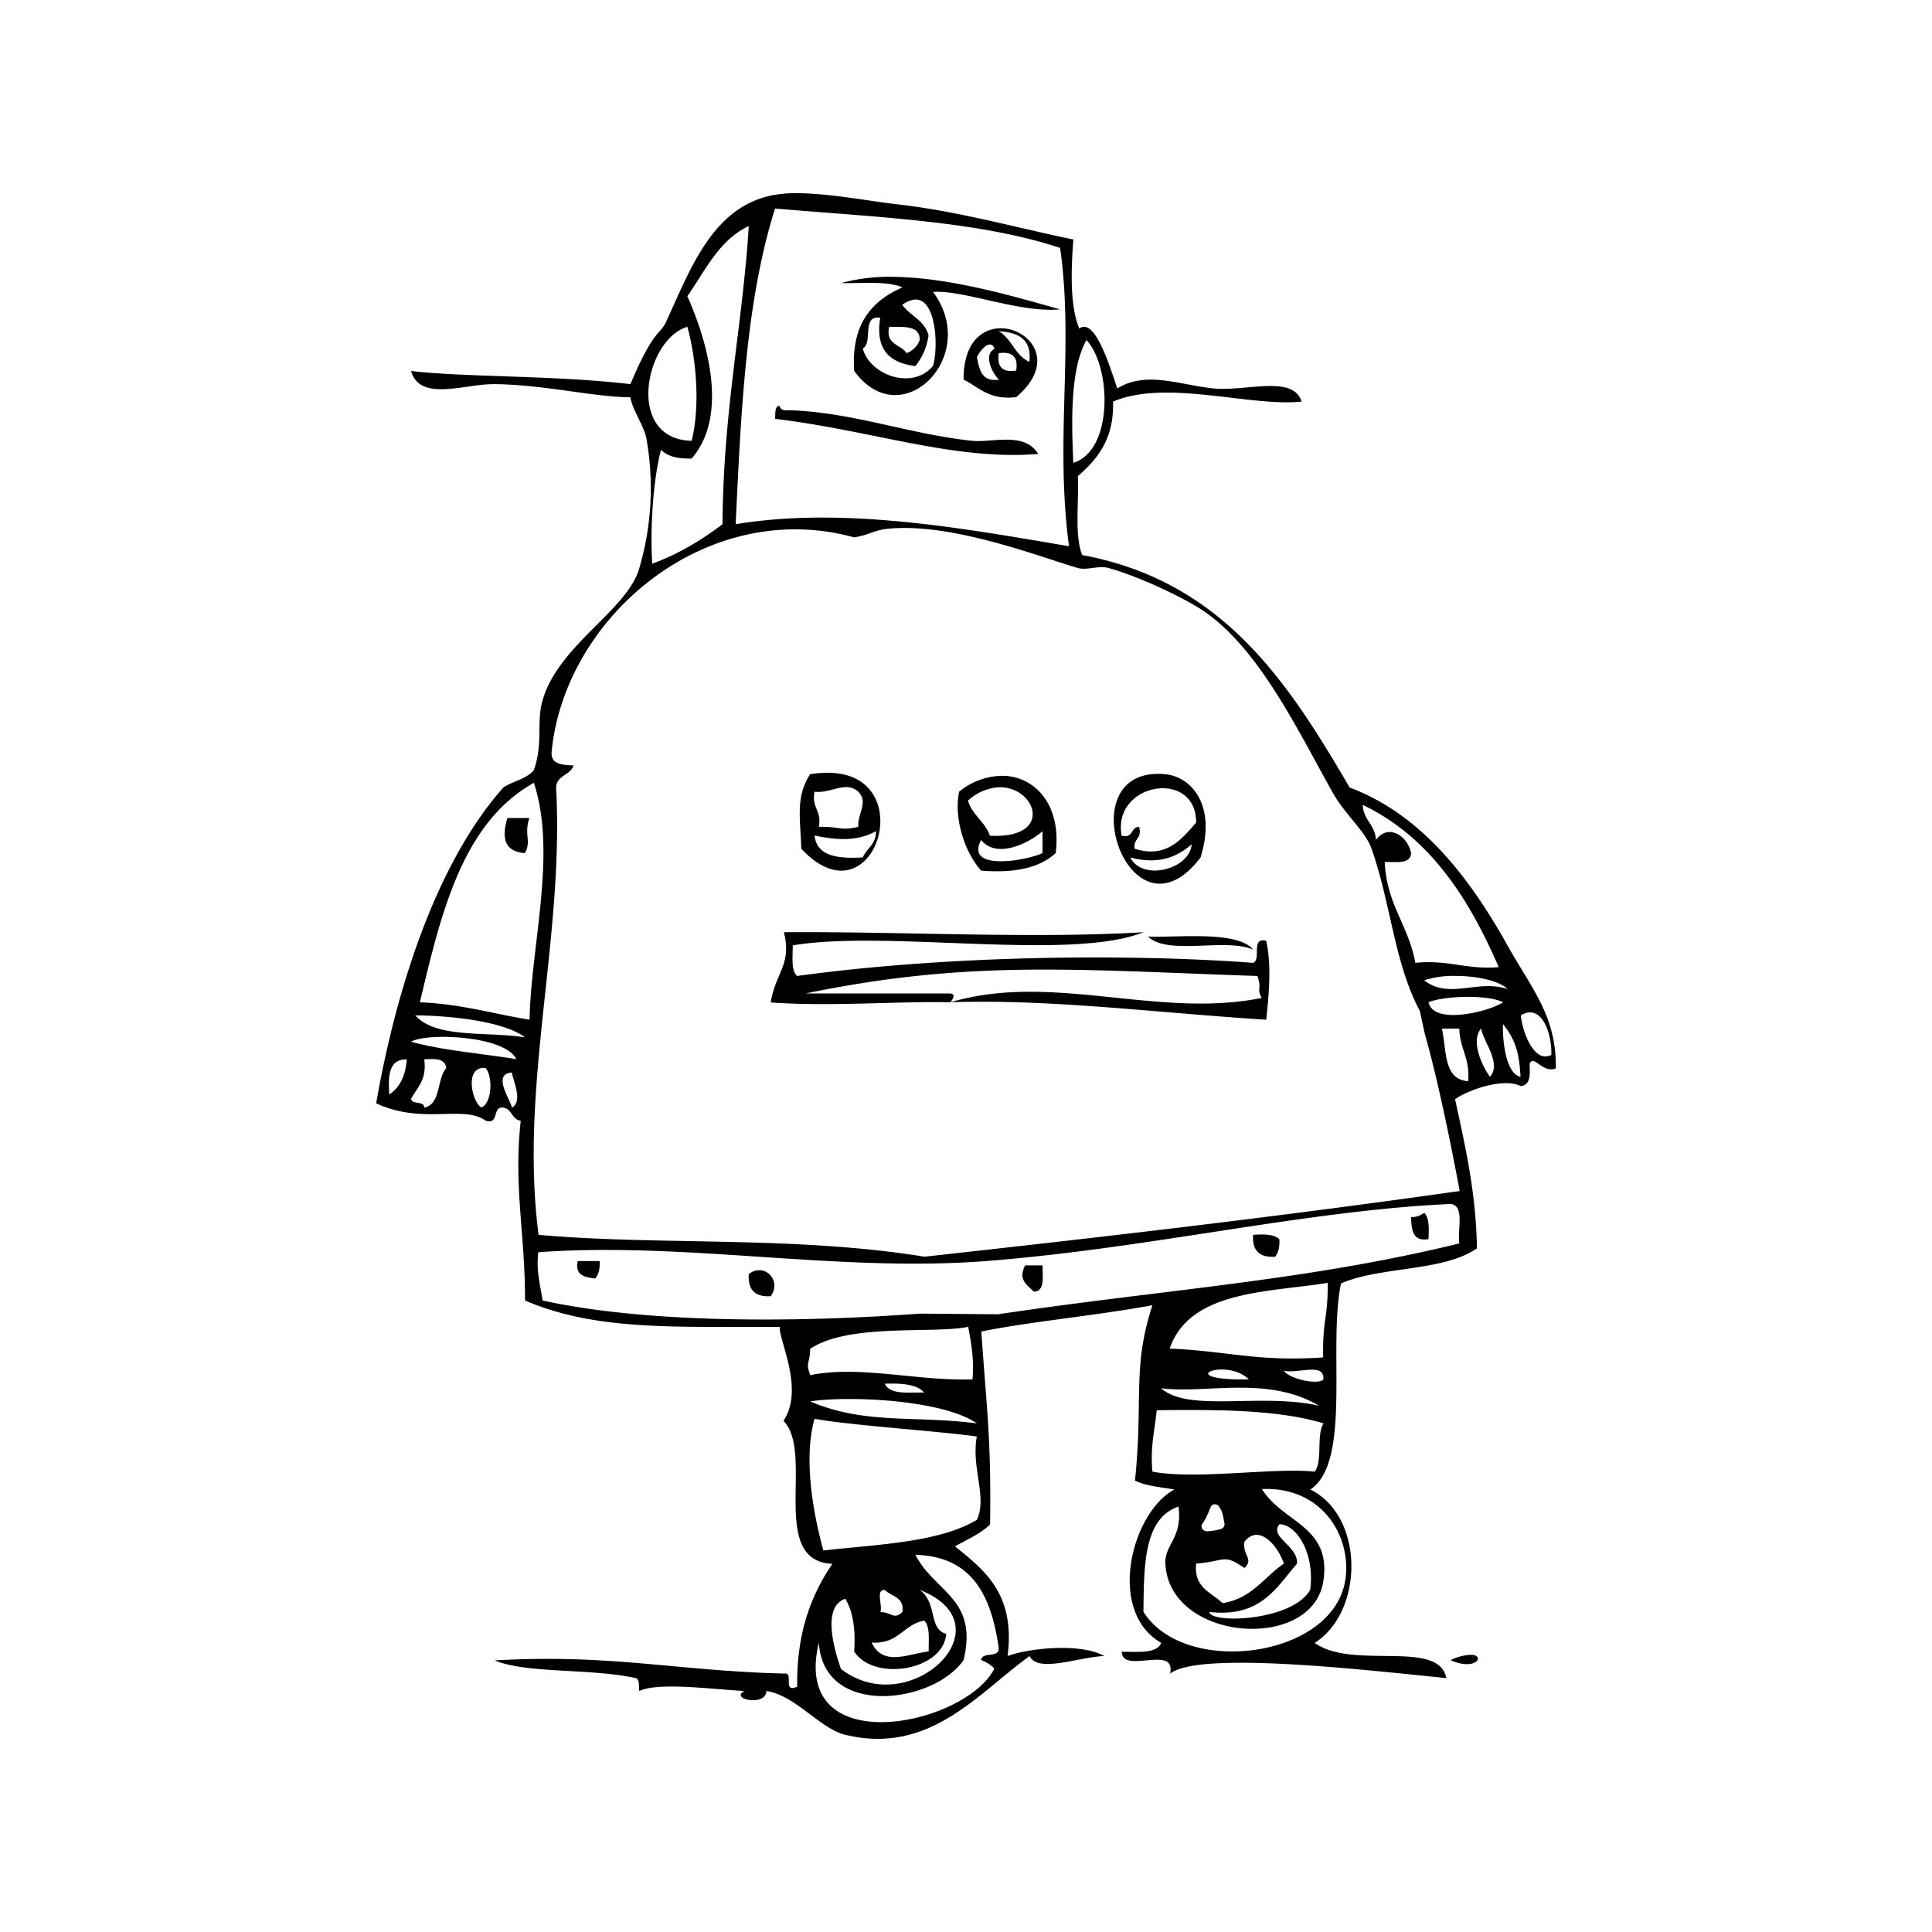 <svg xmlns="http://www.w3.org/2000/svg" width="100%" height="100%" viewBox="-3 -3 30 30"><path d="M9.417 0a1.98 1.98 0 00-.449.037c-.902.2-1.237 1.112-1.621 1.953-.104.225-.192.107-.558.975-1.148-.137-2.559-.106-3.406-.204.14.485.832.198 1.295.204.759.006 1.545.201 2.111.204.034.21.214.442.25.649a4.41 4.41 0 01-.112 2.005c-.183.649-1.25 1.189-1.5 2.045-.103.353.013.655-.137 1.09-.11.138-.325.17-.475.271-1.057 1.192-1.673 3.178-1.974 4.903.725.338 1.347.018 1.703.271.216.061.092-.225.271-.204.137.022.131.183.271.204-.113 1.027.067 1.731.067 2.791 1.116.482 2.377.4 3.956.412-.019.204.386.96.057 1.457.488.496-.24 2.178.759 2.22-.332.488-.558 1.08-.546 1.908-.24.107-.04-.232-.204-.204-1.69-.043-2.684-.308-4.494-.204.506.207 1.444.119 2.179.271.079.012.055.125.067.204.295-.14 1.103-.03 1.633 0-.238.125.332.247.341 0 .457.07.83.585 1.225.68 1.307.314 2.045-.631 2.861-1.223.128.268.756.016 1.158 0-.335-.198-1.137-.134-1.499 0 .122-.963-.353-1.328-.817-1.703.19-.107.396-.195.545-.34.019-1.342-.054-1.796-.136-2.996.725-.15 1.761-.244 2.657-.408-.317.969-.14 1.444-.271 2.723.167.083.398.101.612.138-.67.36-1.057 1.895-.204 2.382-.076.174-.366.135-.613.138.01.356.85-.122.75.34.457-.368 3.18-.039 4.29.068-.119-.61-1.453-.12-2.044-.546.764-.487.776-1.962-.068-2.382.646-.43.269-2.197.476-3.2.618-.268 1.59-.18 2.111-.545-.015-.872-.182-1.587-.34-2.316.216-.149.749-.335 1.02-.204.15-.012.146-.174.137-.341.06-.165.2.152.408.067.01-.814-.368-1.225-.75-1.908-.572-1.023-1.319-2.029-2.452-2.453-.954-1.636-1.971-3.205-4.153-3.61-.122-.308-.049-.814-.067-1.225.301-.265.564-.573.546-1.158.828-.353 2.13.085 2.928 0-.128-.42-.866-.155-1.363-.204-.527-.052-1.048-.28-1.499 0-.13-.387-.353-1.106-.59-.93-.141-.337-.132-.865-.092-1.383C12.82.546 11.89.281 10.943.174 10.52.126 9.913.008 9.417 0zm-.382.238c1.545.134 3.166.192 4.427.612.217 1.551-.085 2.98.138 4.632-1.648-.28-3.51-.619-5.177-.342.08-1.63.146-3.434.612-4.902zm-.408.271c-.095 1.539-.396 2.843-.408 4.631-.323.244-.674.46-1.091.613-.037-.57.02-1.34.137-1.77.097.106.265.143.475.137.555-.64.28-1.743-.067-2.52.28-.4.49-.871.954-1.09zm2.263.79a2.875 2.875 0 00-.831.097c.332.006.72-.037.954.067-.475.207-.796.566-.75 1.295.728 1.011 1.971-.226 1.225-1.225.475-.034 1.338.329 1.974.271-.694-.194-1.69-.492-2.572-.505zm.356.354c.297.041.324.751.242 1.028-.32.387-.987.14-1.09-.27.161-.086-.025-.522.27-.476-.082.515.165.701.546.75a.971.971 0 00.204-.476c-.058-.234-.283-.304-.408-.475a.415.415 0 01.172-.08.214.214 0 01.064-.001zm-3.573.422c.119.418.214 1.173.067 1.77-1.039-.024-.722-1.58-.067-1.77zm3.133 0c.225.003.48-.027.475.205a.346.346 0 01-.204.204c-.086-.14-.33-.125-.271-.408zm1.692.024c-.275.021-.54.247-.535.796.24.119.402.323.817.271.668-.565.177-1.101-.282-1.067zm.01.043c.3.021.516.12.476.476-.22-.095-.274-.357-.475-.476zm1.363.138c.393.432.414 1.718-.205 1.907-.024-.567-.06-1.441.205-1.907zm-1.494.069c.026.002.05.021.065.067-.19.104-.01.409.07.479-.268.04-.302-.153-.342-.342.016-.059.127-.21.207-.204zm.132.135c.213-.03.304.06.27.27-.213.034-.3-.057-.27-.27zM9.102 3.3c-.079.013-.058.125-.067.204 1.527.183 2.773.65 4.086.545-.213-.35-.71-.173-1.02-.204-.945-.094-1.893-.453-2.862-.475-.079.01-.121-.015-.137-.07zm2.093 1.902c.932.044 2.03.469 2.542.618.14.04.323-.043.475 0 .485.134 1.198.472 1.5.683.843.59 1.425 1.807 1.974 2.79.195.354.515.61.612.887.302.86.35 1.767.75 2.52l.073.341c.216.759.427 1.82.545 2.453-3.028.43-5.872.75-8.31 1.02-2.022-.328-4.167-.173-5.993-.34-.301-2.304.4-4.595.272-6.948.012-.192.222-.185.271-.34-.174-.01-.35-.013-.341-.205.198-2.105 2.407-3.967 4.698-3.337.238-.036.305-.115.546-.136a2.844 2.844 0 01.387-.006zM9.894 9a1.609 1.609 0 00-.314.022c-.225.348-.155.662-.137 1.158 1.115 1.192 1.87-1.134.451-1.18zm5.063.017c-1.353.032-.382 2.697.684 1.3.253-.807-.137-1.255-.545-1.295a1.165 1.165 0 00-.139-.005zm-2.36.03a1.07 1.07 0 00-.704.247c-.085.417.089.944.342 1.225.518.042.91-.043 1.157-.272.094-.727-.3-1.177-.796-1.2zm-7.307.11c.36 1.093-.045 2.522-.067 3.677-.566-.091-1.069-.246-1.703-.27.33-1.396.664-2.79 1.77-3.408zm4.885.067a.264.264 0 01.152.07c.162.161-.012.335 0 .545-.277.067-.274-.006-.612 0 .049-.253-.116-.292-.067-.545.194.023.37-.088.527-.07zm2.3.003c.598-.053.924.804-.104.75-.076-.22-.274-.318-.34-.546a.794.794 0 01.443-.204zm2.579.013c.269-.001.52.163.52.532-.235.274-.472.558-.954.408-.03-.164.122-.15.067-.341-.134.003-.085.186-.27.137-.086-.46.29-.735.637-.736zm3.107.258c1.042.503 1.645 1.444 2.111 2.52-.496.042-.789-.119-1.295-.067-.103-.576-.447-.911-.475-1.566.18-.003.402.036.409-.138-.05-.262-.351-.47-.546-.204-.01-.24-.195-.304-.204-.545zm-13.282.204c-.088.29-.06.52.271.545.107-.192-.018-.28.07-.545zm5.723.204c.003.207-.144.265-.204.408-.384.022-.714-.015-.75-.34.362.076.673.09.954-.068zm2.586 0v.341c-.271.125-1.21.28-.953-.204.246.308.767.034.953-.137zm2.316.204c-.027.387-.762.582-.954.204.412.11.707.013.954-.204zm-6.332 1.365c.128.503-.134.634-.204 1.091.926.067 1.98-.021 2.791-.003.043-.06.082-.122 0-.137H9.511c2.553-.527 4.21-.365 7.014-.271.076.213-.019.18.067.341-1.615.326-3.251-.402-4.833.067 1.563-.052 3.196.164 4.903.271.036-.347.088-.832 0-1.225-.247-.064-.07.293-.204.342-1.865-.14-4.677-.125-7.082.204-.094-.088-.066-.296-.066-.475 1.46-.247 4.305.252 5.448-.205-1.7.104-3.724-.012-5.586 0zm6.543.064c-.324-.01-.674.014-.89.003.31.302 1.21.015 1.633.204-.118-.15-.418-.196-.742-.207zm3.896.615c.318.002.662.07.799.205-.46-.158-.911.167-1.295-.137a1.51 1.51 0 01.496-.068zm.15.325c.23-.002.46.023.579.084-.208.143-1.08.363-1.158 0 .12-.05.35-.081.58-.084zm.965.244c.244-.038.371.35.363.657-.252.134-.438-.308-.475-.613a.304.304 0 01.112-.044zm-17.276.044c.408 0 1.34.067 1.703.341-.588-.094-1.383.022-1.703-.34zm16.89.137c.213.268.25.482.271.817-.262-.055-.284-.71-.271-.817zm-.95.068h.27c.006.313.171.463.137.816-.387-.021-.332-.484-.408-.817zm.609 0c.04.213.32.542.137.749-.107-.146-.311-.548-.137-.75zm-16.04.13c.43.01.945.114 1.058.344-.546-.088-1.134-.133-1.634-.27.091-.054.319-.081.577-.075zm-.25.343c.117 0 .21.028.22.142-.15.17-.077.557-.342.612 0-.112-.189-.04-.204-.137.094-.176.25-.295.204-.612a1.524 1.524 0 01.123-.005zm-.393.005c-.018.253-.107.435-.271.545-.021-.292-.006-.551.271-.545zm1.225.134c.116.137.097.551-.067.612-.143-.076-.274-.649.067-.612zm.408.07c.015.125.177.45 0 .545-.021-.119-.314-.524 0-.545zm14.574 2.041c.226.025.106.393.137.613-2.38.582-4.564.713-7.163 1.1l-1.216-.01c-1.792.132-4.171.165-5.856-.204-.034-.24-.101-.444-.067-.749 2.282-.167 4.643.314 6.947.137 2.526-.195 4.951-.783 7.218-.887zm-.408.137a.315.315 0 01-.204.067c.006.199.024.384.27.342.01-.168.013-.33-.066-.409zm-2.657.342c-.016.244.098.356.341.34.052-.06.073-.151.067-.27-.08-.082-.24-.08-.408-.07zm-10.488.408c-.046.229.116.25.271.271.055-.06.077-.152.07-.271zm6.947.067c-.1.213-.003.277.137.408.174-.005.134-.228.134-.408zm-4.113.075a.252.252 0 00-.177.062c-.015.244.097.356.341.341.135-.185.008-.392-.164-.403zm8.812.196c.009.521-.083.582-.07 1.158-1.021.07-1.472-.098-2.383-.137.31-.911 1.55-.872 2.453-1.021zm-5.582.683c.045.246.094.493.067.816-.869.028-1.737-.222-2.52-.066-.077-.214-.007-.156 0-.409.603-.402 1.913-.229 2.453-.341zm3.906.663c.138-.006.327.029.451.153h-.204c-.57-.017-.477-.142-.247-.153zm1.382.004c.133-.008.239.01.227.15-.077.09-.537-.007-.613-.138.095.03.254-.004.386-.012zm-6.395.215c.182.007.337.04.424.138-.247-.003-.536.037-.612-.137a2.667 2.667 0 01.188 0zm5.294.063c.424-.002.86.043 1.26.28-.916-.205-2.02.11-2.452-.271.355.044.768-.006 1.192-.009zm-6.076.176c.68-.005 1.616.097 2.023.378-.972-.125-1.743.021-2.587-.341.14-.022.338-.036.564-.037zm5.515.171c.691.006 1.352.044 1.892.207-.116.18-.01.585-.137.75-.637-.067-1.828.128-2.52 0-.037-.378.036-.644.067-.954.233-.003.467-.005.698-.003zm-6.012.136c.573.104 1.92.19 2.52.275-.089.493.167.944 0 1.295-.598.353-1.527.378-2.383.475-.147-.536-.317-1.41-.137-2.045zm6.947 1.091c.954-.042 1.407.766 1.292 1.43-.208 1.203-2.502 1.486-3.132.475.009-.716.003-1.45.545-1.633.064.49-.22.59-.204.887.058 1.21 2.282 1.377 2.453.27.13-.855-.622-.898-.954-1.429zm-.756.24a.082.082 0 01.104.061c.004.005.009.005.012.01.036.07.043.146.058.223.01.045-.022.076-.061.088a.921.921 0 01-.204.034c-.061.003-.12-.062-.076-.12.054-.076.088-.16.125-.252a.072.072 0 01.042-.043zm1.03.306c.265.006.552.454.475 1.02-.277.488-1.554.528-1.566.342.795.091 1.036-.372 1.362-.75.022-.274-.442-.417-.271-.612zm-.364.165c.185-.006.367.25.431.447-.31.21-.5.546-.954.613-.17-.168-.448-.235-.408-.613.47-.04.418-.158.75.068.15-.144-.034-.195 0-.409.058-.072.12-.104.181-.106zm-5.29.31c.886.025 1.175.64 1.291 1.43.03.188-.253.063-.271.203.079.034.155.073.204.137-.46.893-3.169 1.45-2.724-.408.07 1.176 1.78.951 2.248.272.226-.957-.438-1.04-.749-1.633zm-.476.546c.088.09.255.102.275.262a.313.313 0 01-.001.079c-.131.128-.171.006-.342 0 .037-.1-.079-.354.068-.341zm.545 0c1.401.551-.159 2.05-1.225 1.227-.094-.265-.31-.966.067-1.09.12.198.161.475.137.817.299.472 1.384.304 1.43-.272-.28-.076-.132-.478-.41-.682zm.067.475c.094.089.067.296.07.479-.332.042-.71.237-.887-.138.418.03.491-.28.817-.34zm8.503.532a.734.734 0 00-.33.084c.392.17.539-.069.33-.084z"/></svg>